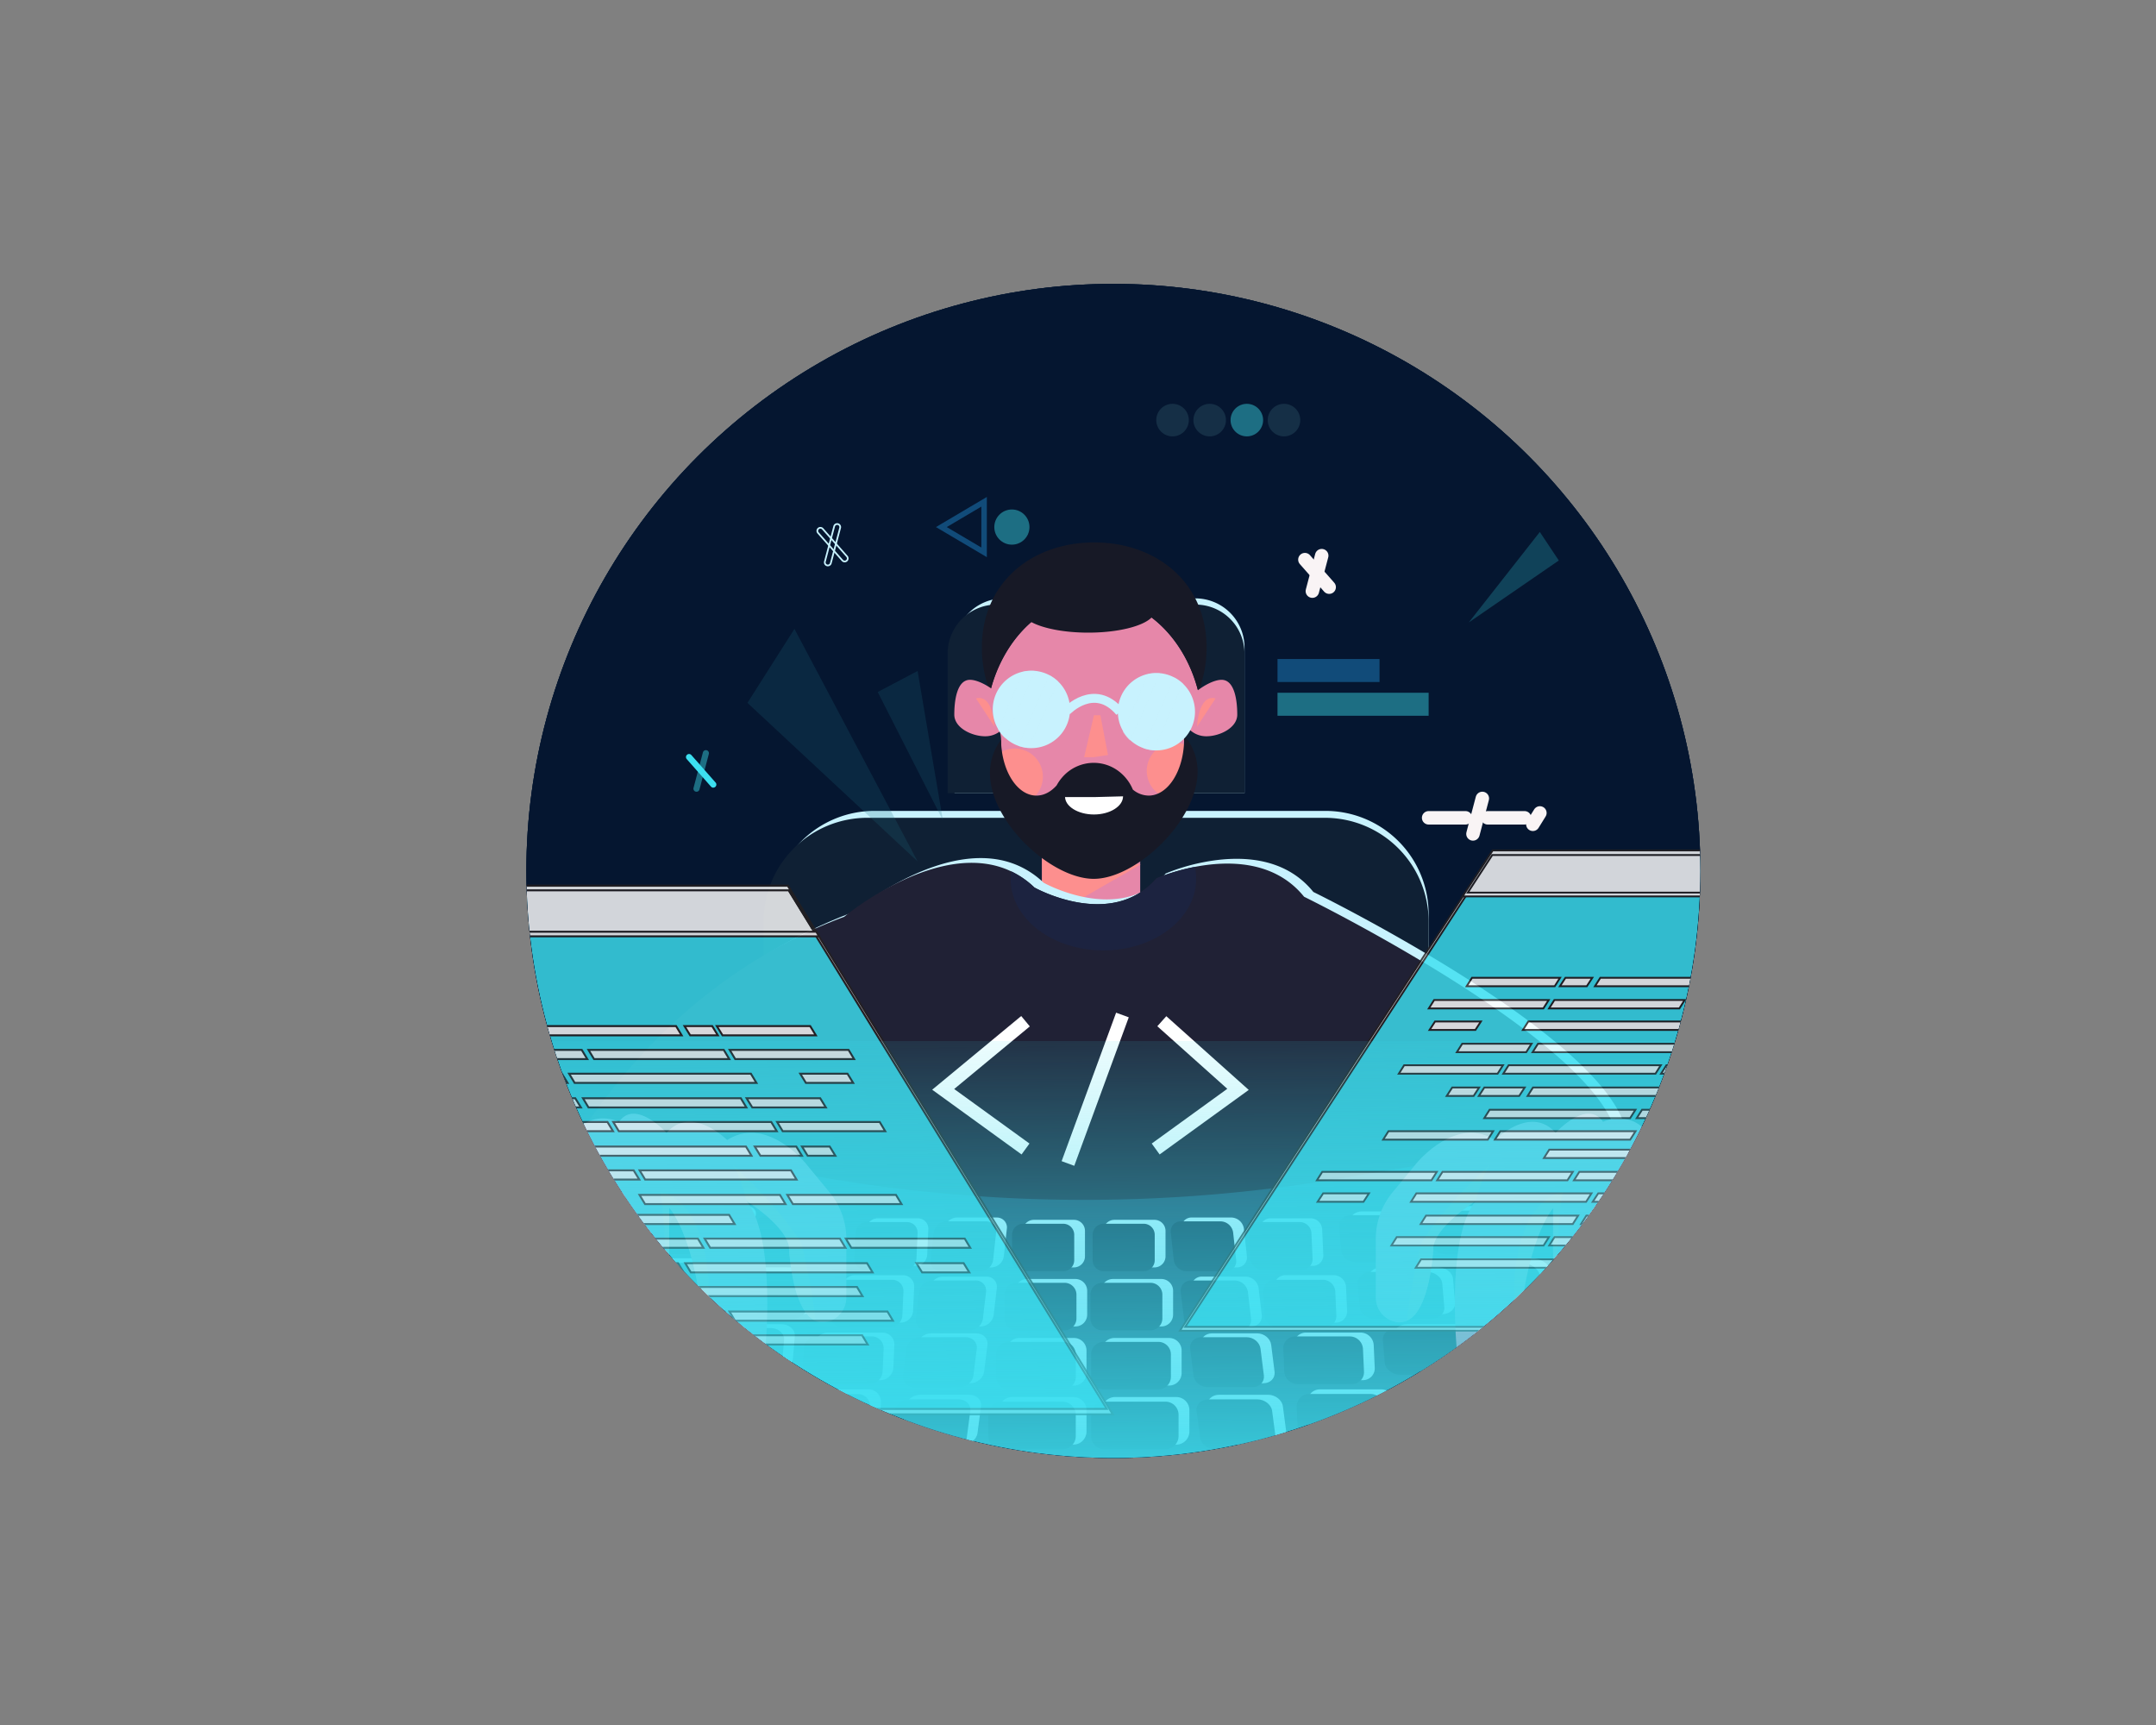 <svg id="Layer_1" data-name="Layer 1" xmlns="http://www.w3.org/2000/svg" xmlns:xlink="http://www.w3.org/1999/xlink" viewBox="0 0 1280 1024"><rect x="0" y="0" width="1280" height="1024" fill="#808080" stroke="none"/><defs><style>.cls-1,.cls-14,.cls-17,.cls-28,.cls-30,.cls-31{fill:none;}.cls-2{clip-path:url(#clip-path);}.cls-3{clip-path:url(#clip-path-2);}.cls-4{fill:#152f46;}.cls-5{fill:#19354d;opacity:0.3;}.cls-18,.cls-26,.cls-27,.cls-5{isolation:isolate;}.cls-6{fill:#051630;}.cls-18,.cls-7{fill:#c8f2fe;}.cls-8{fill:#0f2034;}.cls-9{fill:#e687a9;}.cls-10{fill:#fd8f8e;}.cls-11{fill:#202135;}.cls-12{fill:#274964;}.cls-13{fill:#1a364e;}.cls-14{stroke:#fff;}.cls-14,.cls-17,.cls-22,.cls-23,.cls-28,.cls-30,.cls-31{stroke-miterlimit:10;}.cls-14,.cls-30{stroke-width:8px;}.cls-15{fill:#171926;}.cls-16,.cls-22,.cls-23{fill:#fff;}.cls-17,.cls-31{stroke:#c8f2fe;}.cls-17{stroke-width:5.3px;}.cls-18,.cls-27{opacity:0.5;}.cls-19{fill:#1c2340;}.cls-20{opacity:0.82;}.cls-21{fill:#3cdff0;}.cls-22,.cls-23{stroke:#231f20;}.cls-22{stroke-width:1.09px;}.cls-23{stroke-width:1.16px;}.cls-24{fill:#114b79;}.cls-25,.cls-26,.cls-27{fill:#1d6e83;}.cls-26{opacity:0.21;}.cls-28{stroke:#114b79;stroke-width:3.26px;}.cls-29{fill:url(#linear-gradient);}.cls-30{stroke:#f9f4f5;stroke-linecap:round;}</style><clipPath id="clip-path"><circle class="cls-1" cx="661" cy="517" r="348.5"/></clipPath><clipPath id="clip-path-2"><rect class="cls-1" x="109" y="153" width="1068" height="715.04"/></clipPath><linearGradient id="linear-gradient" x1="400.57" y1="1668.33" x2="403.78" y2="1340.97" gradientTransform="matrix(1, 0, 0, -1, 244, 2254)" gradientUnits="userSpaceOnUse"><stop offset="0" stop-color="#3cdff0" stop-opacity="0"/><stop offset="1" stop-color="#3cdff0"/></linearGradient></defs><title>coder illustration</title><g class="cls-2"><g class="cls-3"><rect class="cls-4" x="101.71" y="157.55" width="1072.1" height="710.48"/><polygon class="cls-5" points="26.7 373.33 391.04 28.51 594.53 116.35 1199.61 962.66 -1.37 348.55 26.7 373.33"/><polyline class="cls-5" points="1028.55 79.8 1379.39 117.52 634.03 1059.1"/><circle class="cls-6" cx="649.39" cy="541.81" r="377.27"/><circle class="cls-6" cx="668.2" cy="542.78" r="377.27"/><path class="cls-7" d="M848.17,706.36H457.86V542.65a61.29,61.29,0,0,1,61.28-61.28H786.9a61.28,61.28,0,0,1,61.27,61.28Z"/><path class="cls-8" d="M848.17,710.46H453.31V547.09a61.62,61.62,0,0,1,61.63-61.62H786.55a61.62,61.62,0,0,1,61.62,61.62V710.46Z"/><path class="cls-7" d="M738.87,470.9H566.71V384.39a29.19,29.19,0,0,1,29.2-29.18H709.67a29.19,29.19,0,0,1,29.2,29.18Z"/><path class="cls-8" d="M738.87,470.9H562.62v-83a29,29,0,0,1,29-29H709.84a29,29,0,0,1,29,29Z"/><rect class="cls-9" x="618.63" y="486.84" width="58.3" height="52.83"/><polygon class="cls-10" points="677.13 513.21 631.16 539.67 618.63 539.67 618.63 500.91 677.13 513.21"/><path class="cls-7" d="M969.34,717.72l-504,9.13-141.58-8.22s48.88-127,182.88-177.23c0,0,56.42-47.17,99.05-27A52.26,52.26,0,0,1,619.59,524s45.52,25.58,72.48-5.48a118,118,0,0,1,22.74-6.75c19.56-3.78,47.32-4.08,64.91,17.71,0,0,184.56,90.44,186.25,147.09Z"/><path class="cls-11" d="M963.92,720.53l-504,9.13-141.58-8.22s48.88-127,182.88-177.23c0,0,56.42-47.17,99-27a52.26,52.26,0,0,1,13.87,9.63s45.52,25.58,72.48-5.48a118,118,0,0,1,22.74-6.75c19.56-3.78,47.32-4.08,64.91,17.71,0,0,184.56,90.44,186.25,147.09Z"/><path class="cls-12" d="M1187.94,868H101.71V633.75l390.12,65.8a913,913,0,0,0,302.89.14l393.21-65.94V868Z"/><path class="cls-7" d="M685.4,752.36H661.63a6.56,6.56,0,0,1-6.56-6.56V730.68a6.56,6.56,0,0,1,6.56-6.56H685.4a6.56,6.56,0,0,1,6.56,6.56V745.8A6.56,6.56,0,0,1,685.4,752.36Z"/><path class="cls-7" d="M734.42,752.36H710.55a7.7,7.7,0,0,1-7.33-6.86l-1.73-15.9a5.91,5.91,0,0,1,5.83-6.85h23.87a7.68,7.68,0,0,1,7.32,6.85l1.74,15.9A5.92,5.92,0,0,1,734.42,752.36Z"/><path class="cls-7" d="M742.82,787.42H717.17a8,8,0,0,1-7.88-6.85l-1.86-15.9a6.06,6.06,0,0,1,6.27-6.85h25.65a8.05,8.05,0,0,1,7.88,6.85l1.86,15.9A6.06,6.06,0,0,1,742.82,787.42Z"/><path class="cls-7" d="M750.12,821.13H723.21c-4.1,0-7.8-3.07-8.27-6.86l-2-15.89c-.47-3.79,2.47-6.86,6.57-6.86h26.92c4.1,0,7.8,3.07,8.27,6.86l2,15.89C757.17,818.06,754.22,821.13,750.12,821.13Z"/><path class="cls-7" d="M756.67,857.56h-28.9c-4.4,0-8.38-3.07-8.88-6.85l-2.1-15.9c-.5-3.78,2.66-6.85,7.06-6.85h28.9c4.4,0,8.37,3.07,8.88,6.85l2.1,15.9C764.23,854.49,761.07,857.56,756.67,857.56Z"/><path class="cls-7" d="M689.46,787.42H660.75a7,7,0,0,1-7-7V766.24a7,7,0,0,1,7-7h28.71a7,7,0,0,1,7,7v14.13A7,7,0,0,1,689.46,787.42Z"/><path class="cls-7" d="M694.1,822.49H661.59a7.42,7.42,0,0,1-7.43-7.43V801.68a7.42,7.42,0,0,1,7.43-7.42H694.1a7.42,7.42,0,0,1,7.42,7.42v13.38A7.42,7.42,0,0,1,694.1,822.49Z"/><path class="cls-7" d="M698.29,857.56H662a7.79,7.79,0,0,1-7.79-7.79V837.11a7.79,7.79,0,0,1,7.79-7.79h36.34a7.79,7.79,0,0,1,7.79,7.79v12.66A7.79,7.79,0,0,1,698.29,857.56Z"/><path class="cls-7" d="M779.38,751.44H755.62a6.91,6.91,0,0,1-6.85-6.53l-.68-15.17a6.2,6.2,0,0,1,6.26-6.53h23.76a6.91,6.91,0,0,1,6.85,6.53l.68,15.17A6.2,6.2,0,0,1,779.38,751.44Z"/><path class="cls-7" d="M793,785.15H764.49a7.43,7.43,0,0,1-7.36-7l-.64-14.18a6.67,6.67,0,0,1,6.73-7h28.55a7.43,7.43,0,0,1,7.36,7l.64,14.18A6.67,6.67,0,0,1,793,785.15Z"/><path class="cls-7" d="M809.08,819.3H776.61a7.82,7.82,0,0,1-7.75-7.4l-.61-13.43a7,7,0,0,1,7.09-7.4h32.47a7.82,7.82,0,0,1,7.75,7.4l.61,13.43A7,7,0,0,1,809.08,819.3Z"/><path class="cls-7" d="M821.37,853H784.94a8.23,8.23,0,0,1-8.14-7.77l-.57-12.71a7.37,7.37,0,0,1,7.43-7.76H820.1a8.22,8.22,0,0,1,8.13,7.76l.57,12.71A7.36,7.36,0,0,1,821.37,853Z"/><path class="cls-7" d="M839,746.89H811c-4.26,0-8-2.88-8.26-6.43l-1.28-14.92c-.3-3.55,2.91-6.43,7.17-6.43h28c4.26,0,8,2.88,8.26,6.43l1.28,14.92C846.47,744,843.26,746.89,839,746.89Z"/><path class="cls-7" d="M856.14,780.14H822.52c-4.58,0-8.56-3.1-8.88-6.92l-1.19-14c-.33-3.82,3.12-6.91,7.71-6.91h33.61c4.59,0,8.56,3.09,8.89,6.91l1.19,14C864.17,777,860.72,780.14,856.14,780.14Z"/><path class="cls-7" d="M876.09,813.84H837.85c-4.82,0-9-3.26-9.36-7.29l-1.13-13.21c-.34-4,3.3-7.28,8.12-7.28h38.24c4.83,0,9,3.26,9.36,7.28l1.13,13.21C884.55,810.57,880.92,813.84,876.09,813.84Z"/><path class="cls-7" d="M891.63,847.09H848.72c-5.07,0-9.46-3.42-9.82-7.64l-1.07-12.51c-.36-4.21,3.46-7.64,8.52-7.64h42.91c5.06,0,9.46,3.43,9.81,7.64l1.07,12.51C900.5,843.67,896.69,847.09,891.63,847.09Z"/><path class="cls-7" d="M893.63,741.88H865.42c-4.3,0-8.71-2.69-9.87-6l-4.84-13.94c-1.15-3.32,1.39-6,5.69-6h28.21c4.3,0,8.72,2.69,9.87,6l4.85,13.94C900.48,739.19,897.93,741.88,893.63,741.88Z"/><path class="cls-7" d="M918.71,772.85H884.82c-4.63,0-9.38-2.89-10.62-6.46l-4.52-13c-1.24-3.57,1.5-6.46,6.12-6.46h33.89c4.63,0,9.38,2.89,10.62,6.46l4.52,13C926.07,770,923.33,772.85,918.71,772.85Z"/><path class="cls-7" d="M946.59,803.82H908c-4.87,0-9.87-3.05-11.18-6.81l-4.29-12.34c-1.31-3.76,1.58-6.81,6.45-6.81h38.55c4.87,0,9.87,3,11.18,6.81L953,797C954.35,800.77,951.46,803.82,946.59,803.82Z"/><path class="cls-7" d="M970.06,834.79H926.8c-5.1,0-10.35-3.2-11.72-7.14L911,816c-1.38-3.94,1.65-7.13,6.76-7.13H961c5.11,0,10.35,3.2,11.72,7.13l4.06,11.69C978.19,831.6,975.16,834.79,970.06,834.79Z"/><path class="cls-7" d="M948.94,733.8l-28,1.1c-4.27.17-9.18-2.42-11-5.77L902.47,715c-1.79-3.36.21-6.21,4.47-6.38l28-1.1c4.27-.17,9.18,2.42,11,5.77l7.52,14.09C955.21,730.78,953.2,733.63,948.94,733.8Z"/><path class="cls-7" d="M980,764.77l-33.63,1.32c-4.59.17-9.86-2.61-11.79-6.21l-7-13.17c-1.93-3.61.23-6.68,4.82-6.86l33.63-1.32c4.59-.18,9.86,2.6,11.79,6.21l7,13.17C986.79,761.52,984.63,764.59,980,764.77Z"/><path class="cls-7" d="M1014,795.62l-38.26,1.5c-4.83.19-10.39-2.73-12.42-6.54l-6.66-12.47c-2-3.8.24-7,5.08-7.22l38.26-1.5c4.83-.19,10.38,2.73,12.42,6.54L1019,788.4C1021.07,792.2,1018.79,795.44,1014,795.62Z"/><path class="cls-7" d="M1043.46,826.66l-42.93,1.68c-5.06.2-10.89-2.87-13-6.86l-6.3-11.81c-2.13-4,.25-7.37,5.31-7.57l42.93-1.68c5.07-.2,10.9,2.87,13,6.85l6.3,11.81C1050.91,823.07,1048.52,826.46,1043.46,826.66Z"/><path class="cls-7" d="M1014.3,724.18l-27.89,2.54c-4.25.39-9.27-1.79-11.22-4.87L967,708.92c-1.95-3.08-.08-5.89,4.17-6.28l27.9-2.54c4.24-.39,9.26,1.8,11.21,4.87l8.16,12.93C1020.42,721,1018.55,723.79,1014.3,724.18Z"/><path class="cls-7" d="M1046.82,751.82l-33.52,3c-4.57.42-10-1.93-12.06-5.24l-7.64-12.09c-2.09-3.31-.08-6.33,4.48-6.75l33.52-3c4.57-.42,10,1.93,12.06,5.24l7.64,12.09C1053.39,748.39,1051.38,751.41,1046.82,751.82Z"/><path class="cls-7" d="M1082.13,779.21,1044,782.68c-4.82.44-10.51-2-12.71-5.52l-7.23-11.45c-2.21-3.49-.09-6.68,4.73-7.11l38.12-3.47c4.82-.44,10.51,2,12.71,5.52l7.23,11.45C1089.06,775.59,1086.94,778.77,1082.13,779.21Z"/><path class="cls-7" d="M1113,807l-42.78,3.89c-5,.46-11-2.13-13.32-5.79l-6.85-10.84c-2.31-3.65-.09-7,5-7.45l42.78-3.89c5-.46,11,2.13,13.32,5.79l6.85,10.84C1120.3,803.2,1118.08,806.54,1113,807Z"/><path class="cls-7" d="M613.81,752.36h23.77a6.56,6.56,0,0,0,6.56-6.56V730.68a6.56,6.56,0,0,0-6.56-6.56H613.81a6.55,6.55,0,0,0-6.56,6.56V745.8A6.56,6.56,0,0,0,613.81,752.36Z"/><path class="cls-7" d="M564.81,752.36h23.87A7.68,7.68,0,0,0,596,745.5l1.74-15.9a5.91,5.91,0,0,0-5.83-6.85H568a7.69,7.69,0,0,0-7.33,6.85L559,745.5A5.91,5.91,0,0,0,564.81,752.36Z"/><path class="cls-7" d="M556.41,787.42h25.65a8,8,0,0,0,7.88-6.85l1.86-15.9a6.06,6.06,0,0,0-6.27-6.85H559.88a8,8,0,0,0-7.88,6.85l-1.86,15.9A6.06,6.06,0,0,0,556.41,787.42Z"/><path class="cls-7" d="M549.1,821.13H576c4.1,0,7.8-3.07,8.26-6.86l2-15.89c.47-3.79-2.48-6.86-6.58-6.86H552.75c-4.1,0-7.8,3.07-8.27,6.86l-2,15.89C542.06,818.06,545,821.13,549.1,821.13Z"/><path class="cls-7" d="M542.56,857.56h28.9c4.4,0,8.37-3.07,8.88-6.85l2.1-15.9c.5-3.78-2.66-6.85-7.06-6.85h-28.9c-4.4,0-8.38,3.07-8.88,6.85l-2.1,15.9C535,854.49,538.16,857.56,542.56,857.56Z"/><path class="cls-7" d="M609.74,787.42h28.71a7,7,0,0,0,7-7V766.24a7,7,0,0,0-7-7H609.74a7,7,0,0,0-7,7v14.13A7,7,0,0,0,609.74,787.42Z"/><path class="cls-7" d="M605.11,822.49h32.51a7.43,7.43,0,0,0,7.43-7.43V801.68a7.43,7.43,0,0,0-7.43-7.42H605.11a7.43,7.43,0,0,0-7.43,7.42v13.41A7.42,7.42,0,0,0,605.11,822.49Z"/><path class="cls-7" d="M600.92,857.56h36.34a7.79,7.79,0,0,0,7.79-7.79V837.11a7.79,7.79,0,0,0-7.79-7.79H600.92a7.79,7.79,0,0,0-7.79,7.79v12.66A7.79,7.79,0,0,0,600.92,857.56Z"/><path class="cls-7" d="M519.85,751.44h23.76a6.91,6.91,0,0,0,6.85-6.53l.68-15.17a6.2,6.2,0,0,0-6.26-6.53H521.12a6.91,6.91,0,0,0-6.85,6.53l-.68,15.17A6.2,6.2,0,0,0,519.85,751.44Z"/><path class="cls-7" d="M506.19,785.15h28.54a7.44,7.44,0,0,0,7.37-7l.63-14.18a6.66,6.66,0,0,0-6.73-7H507.46a7.45,7.45,0,0,0-7.37,7l-.63,14.18A6.67,6.67,0,0,0,506.19,785.15Z"/><path class="cls-7" d="M490.15,819.3h32.47a7.82,7.82,0,0,0,7.75-7.4l.6-13.43a7,7,0,0,0-7.08-7.4H491.42a7.83,7.83,0,0,0-7.76,7.4l-.6,13.43A7,7,0,0,0,490.15,819.3Z"/><path class="cls-7" d="M477.85,853h36.44a8.21,8.21,0,0,0,8.13-7.77l.58-12.71a7.37,7.37,0,0,0-7.43-7.76H479.13a8.21,8.21,0,0,0-8.13,7.76l-.58,12.71A7.37,7.37,0,0,0,477.85,853Z"/><path class="cls-7" d="M460.23,746.89h28c4.26,0,8-2.88,8.26-6.43l1.27-14.92c.31-3.55-2.9-6.43-7.16-6.43h-28c-4.26,0-8,2.88-8.27,6.43l-1.27,14.92C452.76,744,456,746.89,460.23,746.89Z"/><path class="cls-7" d="M443.09,780.14H476.7c4.59,0,8.56-3.1,8.89-6.92l1.19-14c.32-3.82-3.13-6.91-7.71-6.91H445.45c-4.58,0-8.56,3.09-8.88,6.91l-1.19,14C435.06,777,438.5,780.14,443.09,780.14Z"/><path class="cls-7" d="M423.14,813.84h38.24c4.82,0,9-3.26,9.36-7.29l1.13-13.21c.34-4-3.3-7.28-8.12-7.28H425.51c-4.83,0-9,3.26-9.36,7.28L415,806.55C414.68,810.57,418.31,813.84,423.14,813.84Z"/><path class="cls-7" d="M407.6,847.09h42.91c5.07,0,9.46-3.42,9.82-7.64l1.06-12.51c.36-4.21-3.45-7.64-8.51-7.64H410c-5.06,0-9.46,3.43-9.82,7.64l-1.06,12.51C398.73,843.67,402.54,847.09,407.6,847.09Z"/><path class="cls-7" d="M405.59,741.88h28.22c4.29,0,8.71-2.69,9.87-6l4.84-13.94c1.15-3.32-1.39-6-5.69-6H414.62c-4.3,0-8.72,2.69-9.87,6l-4.85,13.94C398.75,739.19,401.3,741.88,405.59,741.88Z"/><path class="cls-7" d="M380.52,772.85h33.89c4.62,0,9.38-2.89,10.61-6.46l4.53-13c1.24-3.57-1.5-6.46-6.12-6.46h-33.9c-4.62,0-9.37,2.89-10.61,6.46l-4.53,13C373.15,770,375.9,772.85,380.52,772.85Z"/><path class="cls-7" d="M352.64,803.82h38.55c4.86,0,9.87-3.05,11.18-6.81l4.29-12.34c1.3-3.76-1.59-6.81-6.45-6.81H361.66c-4.87,0-9.88,3-11.18,6.81L346.19,797C344.88,800.77,347.77,803.82,352.64,803.82Z"/><path class="cls-7" d="M329.17,834.79h43.26c5.1,0,10.35-3.2,11.71-7.14L388.2,816c1.37-3.94-1.65-7.13-6.76-7.13H338.18c-5.1,0-10.35,3.2-11.71,7.13l-4.06,11.69C321,831.6,324.07,834.79,329.17,834.79Z"/><path class="cls-7" d="M350.29,733.8l28,1.1c4.26.17,9.17-2.42,11-5.77L396.76,715c1.79-3.36-.21-6.21-4.48-6.38l-28-1.1c-4.26-.17-9.17,2.42-11,5.77l-7.52,14.09C344,730.78,346,733.63,350.29,733.8Z"/><path class="cls-7" d="M319.18,764.77l33.64,1.32c4.58.17,9.86-2.61,11.78-6.21l7-13.17c1.93-3.61-.23-6.68-4.82-6.86l-33.63-1.32c-4.59-.18-9.87,2.6-11.79,6.21l-7,13.17C312.44,761.52,314.6,764.59,319.18,764.77Z"/><path class="cls-7" d="M285.27,795.62l38.26,1.5c4.83.19,10.39-2.73,12.42-6.54l6.66-12.47c2-3.8-.25-7-5.08-7.22l-38.26-1.5c-4.83-.19-10.39,2.73-12.42,6.54l-6.66,12.47C278.17,792.2,280.43,795.44,285.27,795.62Z"/><path class="cls-7" d="M255.77,826.66l42.93,1.68c5.06.2,10.89-2.87,13-6.86L318,809.67c2.12-4-.26-7.37-5.32-7.57l-42.93-1.68c-5.07-.2-10.9,2.87-13,6.85l-6.3,11.81C248.32,823.07,250.7,826.46,255.77,826.66Z"/><path class="cls-7" d="M284.92,724.18l27.9,2.54c4.25.39,9.27-1.79,11.21-4.87l8.17-12.93c1.94-3.08.08-5.89-4.17-6.28l-27.9-2.54c-4.25-.39-9.27,1.8-11.21,4.87l-8.17,12.93C278.81,721,280.68,723.79,284.92,724.18Z"/><path class="cls-7" d="M252.42,751.82l33.52,3c4.56.42,10-1.93,12.06-5.24l7.63-12.09c2.09-3.31.09-6.33-4.48-6.75l-33.52-3c-4.57-.42-10,1.93-12.06,5.24l-7.64,12.09C245.83,748.39,247.84,751.41,252.42,751.82Z"/><path class="cls-7" d="M217.11,779.21l38.12,3.47c4.82.44,10.51-2,12.71-5.52l7.23-11.45c2.21-3.49.09-6.68-4.72-7.11l-38.13-3.47c-4.82-.44-10.51,2-12.71,5.52l-7.23,11.45C210.17,775.59,212.29,778.77,217.11,779.21Z"/><path class="cls-7" d="M186.2,807,229,810.89c5.05.46,11-2.13,13.32-5.79l6.85-10.84c2.3-3.65.09-7-5-7.45l-42.78-3.89c-5-.46-11,2.13-13.32,5.79l-6.85,10.84C178.93,803.2,181.15,806.54,186.2,807Z"/><path class="cls-13" d="M679,754.63H655.25a6.56,6.56,0,0,1-6.56-6.56V733a6.56,6.56,0,0,1,6.56-6.55H679a6.55,6.55,0,0,1,6.55,6.55v15.12A6.55,6.55,0,0,1,679,754.63Z"/><path class="cls-13" d="M728,754.63H704.17a7.68,7.68,0,0,1-7.33-6.85l-1.73-15.9a5.91,5.91,0,0,1,5.83-6.85h23.87a7.68,7.68,0,0,1,7.32,6.85l1.74,15.9A5.91,5.91,0,0,1,728,754.63Z"/><path class="cls-13" d="M736.44,789.7H710.79a8,8,0,0,1-7.88-6.85L701,767a6.07,6.07,0,0,1,6.28-6.85H733a8,8,0,0,1,7.88,6.85l1.86,15.9A6.07,6.07,0,0,1,736.44,789.7Z"/><path class="cls-13" d="M743.74,823.4H716.83c-4.1,0-7.8-3.06-8.27-6.85l-1.95-15.9c-.47-3.78,2.47-6.85,6.57-6.85H740.1c4.1,0,7.8,3.07,8.26,6.85l2,15.9C750.79,820.34,747.84,823.4,743.74,823.4Z"/><path class="cls-13" d="M750.29,860.29h-28.9c-4.4,0-8.38-3.06-8.88-6.85l-2.1-15.9c-.5-3.78,2.66-6.85,7.06-6.85h28.9c4.4,0,8.37,3.07,8.88,6.85l2.1,15.9C757.85,857.23,754.69,860.29,750.29,860.29Z"/><path class="cls-13" d="M683.06,789.7H654.38a7,7,0,0,1-7-7.05V768.51a7,7,0,0,1,7-7h28.71a7.05,7.05,0,0,1,7,7v14.16A7.06,7.06,0,0,1,683.06,789.7Z"/><path class="cls-13" d="M687.72,824.77H655.21a7.43,7.43,0,0,1-7.43-7.43V804a7.43,7.43,0,0,1,7.43-7.43h32.51a7.43,7.43,0,0,1,7.43,7.43v13.38A7.43,7.43,0,0,1,687.72,824.77Z"/><path class="cls-13" d="M691.91,860.29H655.57a7.78,7.78,0,0,1-7.79-7.78V839.84a7.78,7.78,0,0,1,7.79-7.78h36.34a7.78,7.78,0,0,1,7.79,7.78v12.67A7.78,7.78,0,0,1,691.91,860.29Z"/><path class="cls-13" d="M773,753.72H749.24a6.9,6.9,0,0,1-6.84-6.53L741.71,732a6.21,6.21,0,0,1,6.26-6.54h23.76a6.92,6.92,0,0,1,6.85,6.54l.68,15.17A6.2,6.2,0,0,1,773,753.72Z"/><path class="cls-13" d="M786.66,787.88H758.11a7.43,7.43,0,0,1-7.36-7l-.64-14.18a6.67,6.67,0,0,1,6.73-7h28.55a7.43,7.43,0,0,1,7.36,7l.64,14.18A6.67,6.67,0,0,1,786.66,787.88Z"/><path class="cls-13" d="M802.7,821.58H770.23a7.83,7.83,0,0,1-7.75-7.41l-.61-13.42a7,7,0,0,1,7.09-7.41h32.47a7.83,7.83,0,0,1,7.75,7.41l.61,13.42A7,7,0,0,1,802.7,821.58Z"/><path class="cls-13" d="M815,855.74H778.56a8.21,8.21,0,0,1-8.13-7.76l-.58-12.71a7.38,7.38,0,0,1,7.44-7.77h36.43a8.23,8.23,0,0,1,8.14,7.77l.57,12.71A7.37,7.37,0,0,1,815,855.74Z"/><path class="cls-13" d="M832.62,749.17h-28c-4.26,0-8-2.88-8.26-6.43l-1.28-14.92c-.3-3.56,2.91-6.43,7.17-6.43h28c4.26,0,8,2.87,8.26,6.43l1.28,14.92C840.09,746.29,836.88,749.17,832.62,749.17Z"/><path class="cls-13" d="M849.76,782.87H816.14c-4.58,0-8.56-3.1-8.88-6.92L806.06,762c-.32-3.82,3.13-6.92,7.71-6.92h33.62c4.58,0,8.56,3.1,8.88,6.92l1.2,13.94C857.79,779.78,854.34,782.87,849.76,782.87Z"/><path class="cls-13" d="M869.71,816.12H831.47c-4.82,0-9-3.26-9.36-7.29L821,795.62c-.34-4,3.3-7.29,8.12-7.29h38.24c4.83,0,9,3.27,9.36,7.29l1.13,13.21C878.18,812.86,874.54,816.12,869.71,816.12Z"/><path class="cls-13" d="M885.25,849.82H842.33c-5.06,0-9.45-3.42-9.81-7.64l-1.07-12.5c-.36-4.22,3.46-7.64,8.51-7.64h42.92c5.06,0,9.45,3.42,9.81,7.64l1.07,12.5C894.12,846.4,890.31,849.82,885.25,849.82Z"/><path class="cls-13" d="M887.25,744.61H859c-4.3,0-8.71-2.69-9.87-6l-4.84-13.94c-1.15-3.32,1.39-6,5.69-6h28.21c4.3,0,8.72,2.7,9.87,6l4.84,13.94C894.1,741.93,891.55,744.61,887.25,744.61Z"/><path class="cls-13" d="M912.33,775.58H878.44c-4.63,0-9.38-2.89-10.62-6.46l-4.52-13c-1.24-3.57,1.5-6.47,6.12-6.47h33.89c4.63,0,9.38,2.9,10.62,6.47l4.52,13C919.69,772.69,917,775.58,912.33,775.58Z"/><path class="cls-13" d="M940.21,806.55H901.66c-4.87,0-9.87-3-11.18-6.81l-4.29-12.34c-1.31-3.76,1.58-6.81,6.45-6.81h38.55c4.87,0,9.87,3,11.18,6.81l4.29,12.34C948,803.5,945.08,806.55,940.21,806.55Z"/><path class="cls-13" d="M963.67,837.52H920.42c-5.1,0-10.35-3.19-11.71-7.14l-4.06-11.68c-1.37-3.94,1.66-7.14,6.76-7.14h43.25c5.1,0,10.35,3.2,11.71,7.14l4.06,11.68C971.8,834.33,968.78,837.52,963.67,837.52Z"/><path class="cls-13" d="M942.56,736.27l-28,1.1c-4.27.17-9.18-2.42-11-5.77l-7.52-14.09c-1.78-3.36.22-6.21,4.48-6.38l28-1.1c4.27-.16,9.18,2.42,11,5.77L947,729.9C948.83,733.25,946.82,736.11,942.56,736.27Z"/><path class="cls-13" d="M973.66,767.24,940,768.56c-4.59.18-9.86-2.6-11.79-6.21l-7-13.17c-1.93-3.61.23-6.68,4.81-6.86L959.67,741c4.58-.17,9.86,2.6,11.79,6.21l7,13.17C980.41,764,978.25,767.06,973.66,767.24Z"/><path class="cls-13" d="M1007.58,798.1l-38.26,1.5c-4.83.19-10.39-2.74-12.42-6.54l-6.66-12.47c-2-3.8.24-7,5.07-7.23l38.27-1.5c4.83-.19,10.38,2.74,12.42,6.54l6.65,12.48C1014.69,794.68,1012.41,797.91,1007.58,798.1Z"/><path class="cls-13" d="M1037.08,829.14l-42.93,1.68c-5.06.2-10.89-2.87-13-6.86l-6.31-11.81c-2.12-4,.26-7.37,5.32-7.57l42.93-1.68c5.07-.2,10.9,2.87,13,6.85l6.3,11.81C1044.53,825.55,1042.15,828.94,1037.08,829.14Z"/><path class="cls-13" d="M1007.92,726.65,980,729.19c-4.25.39-9.27-1.79-11.22-4.87l-8.16-12.93c-1.95-3.08-.08-5.89,4.17-6.27l27.89-2.55c4.25-.38,9.27,1.8,11.22,4.88l8.16,12.93C1014,723.46,1012.17,726.27,1007.92,726.65Z"/><path class="cls-13" d="M1040.44,754.3l-33.52,3.05c-4.57.41-10-1.93-12.06-5.24L987.22,740c-2.09-3.32-.08-6.33,4.48-6.75l33.52-3.06c4.57-.41,10,1.94,12.06,5.25l7.64,12.09C1047,750.86,1045,753.88,1040.44,754.3Z"/><path class="cls-13" d="M1075.75,781.68l-38.13,3.47c-4.82.44-10.51-2-12.71-5.52l-7.23-11.45c-2.21-3.49-.09-6.67,4.72-7.11l38.13-3.47c4.82-.44,10.51,2,12.71,5.52l7.23,11.45C1082.68,778.06,1080.56,781.25,1075.75,781.68Z"/><path class="cls-13" d="M1106.66,809.47l-42.79,3.89c-5,.46-11-2.13-13.32-5.78l-6.84-10.84c-2.31-3.66-.1-7,5-7.45l42.78-3.9c5-.46,11,2.13,13.33,5.79l6.84,10.84C1113.92,805.68,1111.7,809,1106.66,809.47Z"/><path class="cls-13" d="M607.43,754.63H631.2a6.55,6.55,0,0,0,6.56-6.56V733a6.55,6.55,0,0,0-6.56-6.55H607.43a6.56,6.56,0,0,0-6.56,6.55V748.1A6.56,6.56,0,0,0,607.43,754.63Z"/><path class="cls-13" d="M558.43,754.63h23.86a7.68,7.68,0,0,0,7.33-6.85l1.74-15.9a5.91,5.91,0,0,0-5.83-6.85H561.66a7.69,7.69,0,0,0-7.33,6.85l-1.73,15.9A5.9,5.9,0,0,0,558.43,754.63Z"/><path class="cls-13" d="M550,789.7h25.65a8,8,0,0,0,7.88-6.85l1.87-15.9a6.07,6.07,0,0,0-6.28-6.85H553.5a8,8,0,0,0-7.88,6.85l-1.86,15.9A6.07,6.07,0,0,0,550,789.7Z"/><path class="cls-13" d="M542.72,823.4h26.92c4.1,0,7.8-3.06,8.26-6.85l2-15.9c.47-3.78-2.48-6.85-6.58-6.85H546.37c-4.1,0-7.8,3.07-8.27,6.85l-2,15.9C535.68,820.34,538.62,823.4,542.72,823.4Z"/><path class="cls-13" d="M536.18,860.29h28.9c4.4,0,8.37-3.06,8.88-6.85l2.1-15.9c.5-3.78-2.66-6.85-7.06-6.85H540.1c-4.41,0-8.38,3.07-8.88,6.85l-2.1,15.9C528.61,857.23,531.78,860.29,536.18,860.29Z"/><path class="cls-13" d="M603.39,789.7h28.69a7.05,7.05,0,0,0,7-7.05V768.51a7.05,7.05,0,0,0-7-7H603.37a7,7,0,0,0-7,7v14.16A7,7,0,0,0,603.39,789.7Z"/><path class="cls-13" d="M598.74,824.77h32.51a7.43,7.43,0,0,0,7.42-7.43V804a7.43,7.43,0,0,0-7.42-7.43H598.74a7.43,7.43,0,0,0-7.43,7.43v13.4A7.4,7.4,0,0,0,598.74,824.77Z"/><path class="cls-13" d="M594.52,860.29h36.37a7.78,7.78,0,0,0,7.78-7.78V839.84a7.78,7.78,0,0,0-7.78-7.78H594.54a7.78,7.78,0,0,0-7.79,7.78v12.69A7.76,7.76,0,0,0,594.52,860.29Z"/><path class="cls-13" d="M513.47,753.72h23.76a6.92,6.92,0,0,0,6.85-6.53l.68-15.17a6.21,6.21,0,0,0-6.26-6.54H514.74a6.92,6.92,0,0,0-6.85,6.54l-.68,15.17A6.2,6.2,0,0,0,513.47,753.72Z"/><path class="cls-13" d="M499.81,787.88h28.55a7.43,7.43,0,0,0,7.36-7l.64-14.18a6.67,6.67,0,0,0-6.73-7H501.08a7.43,7.43,0,0,0-7.36,7l-.64,14.18A6.67,6.67,0,0,0,499.81,787.88Z"/><path class="cls-13" d="M483.77,821.58h32.47a7.83,7.83,0,0,0,7.75-7.41l.61-13.42a7,7,0,0,0-7.09-7.41H485a7.83,7.83,0,0,0-7.75,7.41l-.61,13.42A7,7,0,0,0,483.77,821.58Z"/><path class="cls-13" d="M471.47,855.74h36.44A8.21,8.21,0,0,0,516,848l.58-12.71a7.38,7.38,0,0,0-7.44-7.77H472.75a8.21,8.21,0,0,0-8.13,7.77L464,848A7.37,7.37,0,0,0,471.47,855.74Z"/><path class="cls-13" d="M453.85,749.17h28c4.26,0,7.95-2.88,8.26-6.43l1.27-14.92c.31-3.56-2.9-6.43-7.17-6.43h-28c-4.26,0-8,2.87-8.27,6.43l-1.27,14.92C446.38,746.29,449.59,749.17,453.85,749.17Z"/><path class="cls-13" d="M436.71,782.87h33.61c4.59,0,8.56-3.1,8.89-6.92L480.4,762c.33-3.82-3.12-6.92-7.71-6.92H439.08c-4.59,0-8.56,3.1-8.89,6.92L429,776C428.68,779.78,432.13,782.87,436.71,782.87Z"/><path class="cls-13" d="M416.76,816.12H455c4.82,0,9-3.26,9.36-7.29l1.13-13.21c.34-4-3.3-7.29-8.12-7.29H419.13c-4.83,0-9,3.27-9.36,7.29l-1.13,13.21C408.29,812.86,411.93,816.12,416.76,816.12Z"/><path class="cls-13" d="M401.22,849.82h42.91c5.06,0,9.46-3.42,9.82-7.64l1.06-12.5c.36-4.22-3.45-7.64-8.51-7.64H403.59c-5.06,0-9.46,3.42-9.82,7.64l-1.06,12.5C392.35,846.4,396.16,849.82,401.22,849.82Z"/><path class="cls-13" d="M399.21,744.61h28.22c4.29,0,8.71-2.69,9.87-6l4.84-13.94c1.15-3.32-1.4-6-5.69-6H408.24c-4.3,0-8.72,2.7-9.87,6l-4.85,13.94C392.37,741.93,394.92,744.61,399.21,744.61Z"/><path class="cls-13" d="M374.14,775.58H408c4.62,0,9.38-2.89,10.61-6.46l4.53-13c1.24-3.57-1.5-6.47-6.12-6.47h-33.9c-4.62,0-9.37,2.9-10.61,6.47l-4.53,13C366.77,772.69,369.52,775.58,374.14,775.58Z"/><path class="cls-13" d="M346.26,806.55h38.55c4.86,0,9.87-3,11.18-6.81l4.29-12.34c1.3-3.76-1.59-6.81-6.45-6.81H355.28c-4.87,0-9.88,3-11.18,6.81l-4.29,12.34C338.5,803.5,341.39,806.55,346.26,806.55Z"/><path class="cls-13" d="M322.79,837.52H366c5.11,0,10.35-3.19,11.72-7.14l4.06-11.68c1.37-3.94-1.66-7.14-6.76-7.14H331.81c-5.11,0-10.35,3.2-11.72,7.14L316,830.38C314.67,834.33,317.69,837.52,322.79,837.52Z"/><path class="cls-13" d="M343.91,736.27l28,1.1c4.26.17,9.17-2.42,11-5.77l7.52-14.09c1.79-3.36-.21-6.21-4.48-6.38l-28-1.1c-4.26-.16-9.17,2.42-11,5.77l-7.52,14.1C337.64,733.25,339.65,736.11,343.91,736.27Z"/><path class="cls-13" d="M312.8,767.24l33.64,1.32c4.58.18,9.86-2.6,11.78-6.21l7-13.17c1.93-3.61-.23-6.68-4.82-6.86L326.8,741c-4.59-.17-9.87,2.6-11.79,6.21l-7,13.17C306.06,764,308.22,767.06,312.8,767.24Z"/><path class="cls-13" d="M278.89,798.1l38.26,1.5c4.83.19,10.39-2.74,12.42-6.54l6.66-12.47c2-3.8-.25-7-5.08-7.23l-38.26-1.5c-4.83-.19-10.39,2.74-12.42,6.54l-6.66,12.48C271.79,794.68,274.06,797.91,278.89,798.1Z"/><path class="cls-13" d="M249.39,829.14l42.93,1.68c5.06.2,10.89-2.87,13-6.86l6.31-11.81c2.12-4-.26-7.37-5.32-7.57l-42.93-1.68c-5.07-.2-10.9,2.87-13,6.85l-6.3,11.81C241.94,825.55,244.32,828.94,249.39,829.14Z"/><path class="cls-13" d="M278.54,726.65l27.9,2.54c4.25.39,9.27-1.79,11.21-4.87l8.17-12.93c1.94-3.08.08-5.89-4.17-6.27l-27.9-2.55c-4.25-.38-9.27,1.8-11.21,4.88l-8.17,12.93C272.43,723.46,274.29,726.27,278.54,726.65Z"/><path class="cls-13" d="M246,754.3l33.53,3.05c4.56.41,10-1.93,12.06-5.24L299.25,740c2.09-3.32.08-6.33-4.48-6.75l-33.52-3.06c-4.57-.41-10,1.94-12.06,5.25l-7.64,12.09C239.45,750.86,241.46,753.88,246,754.3Z"/><path class="cls-13" d="M210.72,781.68l38.13,3.47c4.82.44,10.51-2,12.71-5.52l7.23-11.45c2.21-3.49.09-6.67-4.72-7.11l-38.13-3.47c-4.82-.44-10.51,2-12.71,5.52L206,774.57C203.79,778.06,205.91,781.25,210.72,781.68Z"/><path class="cls-13" d="M179.81,809.47l42.79,3.89c5,.46,11-2.13,13.32-5.78l6.84-10.84c2.31-3.66.1-7-4.95-7.45L195,785.39c-5.05-.46-11,2.13-13.33,5.79L174.86,802C172.55,805.68,174.77,809,179.81,809.47Z"/><polyline class="cls-14" points="608.84 606.22 559.96 646.67 608.84 682.07"/><polyline class="cls-14" points="689.76 606.22 735 646.67 686.12 682.07"/><line class="cls-14" x1="666.38" y1="602.53" x2="634.03" y2="690.67"/><path class="cls-9" d="M703,438.48c0,1.12,0,2.24,0,3.34a114.21,114.21,0,0,1-5,32.48c-7.55,23.41-23.65,37.95-48.37,37.95-23.56,0-40.13-12.94-48.65-34.27-3.67-9.15-5.84-19.85-6.45-31.73q-.19-3.48-.19-7.1c0-7.91-8.3-21.16-6.53-28.36,8-32.43,32.64-56.05,61.82-56.05s53.84,23.62,61.83,56.05C713.23,418,703,430.58,703,438.48Z"/><path class="cls-15" d="M649.63,322c-36.84,0-66.7,23.65-66.7,62.39a72.74,72.74,0,0,0,4.88,26.38c4.17-16.95,12.9-31.49,24.45-41.52,6.91,3.77,19.48,6.3,33.84,6.3,17.57,0,32.45-3.78,37.59-9,13.19,10,23.2,25.67,27.77,44.21a72.73,72.73,0,0,0,4.88-26.37C716.34,345.68,686.47,322,649.63,322Z"/><path class="cls-10" d="M703,441.82a114.09,114.09,0,0,1-5,32.47,16.7,16.7,0,1,1,5-32.47Z"/><path class="cls-10" d="M607.43,477a16.63,16.63,0,0,1-6.45,1c-3.67-9.14-5.84-19.84-6.45-31.72a14.75,14.75,0,0,1,1.63-.69A16.7,16.7,0,1,1,607.43,477Z"/><path class="cls-15" d="M711,458c0,29.23-36.49,63.7-61.64,63.7s-61.63-33.6-61.63-62.83a32.56,32.56,0,0,1,6.58-19.73c.21,18.37,9.55,33.14,21,33.14,4.47,0,8.61-2.23,12-6.05a26.6,26.6,0,0,1,3.57-5.07,24.76,24.76,0,0,1,18.41-8.32A24.51,24.51,0,0,1,665,458.49h0a26.35,26.35,0,0,1,7.57,10.23,14.83,14.83,0,0,0,9.38,3.56c11.63,0,21.06-15.13,21.06-33.81,0-.63,0-1.25,0-1.86A32.07,32.07,0,0,1,711,458Z"/><path class="cls-16" d="M649.46,473.17l17.28-.45c0,5.93-7.8,10.78-17.28,10.78s-17.29-4.85-17.16-10.74v.41Z"/><path class="cls-9" d="M566.56,424.22c0,7.87,10.43,12.85,18.37,12.85a14.31,14.31,0,0,0,14.37-14.24c0-7.87-15.47-19.28-23.41-19.28S566.56,416.35,566.56,424.22Z"/><path class="cls-10" d="M590.42,431.34s-.71-19.47-11-16.76"/><path class="cls-9" d="M734.55,424.22c0,7.87-10.42,12.85-18.36,12.85a14.31,14.31,0,0,1-14.38-14.24c0-7.87,15.47-19.28,23.41-19.28S734.55,416.35,734.55,424.22Z"/><path class="cls-10" d="M710.69,431.34s.71-19.47,11-16.76"/><polyline class="cls-10" points="653.3 424.6 657.81 448.18 649.46 449.49 643.64 449.49 649.46 424.6"/><path class="cls-7" d="M635.27,421.11a23,23,0,0,1-23,23c-.6,0-1.2,0-1.79-.07h0a23,23,0,0,1-2.86-45.42,22.32,22.32,0,0,1,4.66-.48c.77,0,1.53,0,2.29.11a22.86,22.86,0,0,1,8.41,2.53,23.24,23.24,0,0,1,5.17,3.71A23,23,0,0,1,635.27,421.11Z"/><path class="cls-17" d="M633.33,422.1s16.4-17.34,31.49.55"/><path class="cls-9" d="M993.89,751.44a7.85,7.85,0,0,1-13.82-3.52v0c-2.62-14.17-7.82-33.27-16.53-31,0,0,1.34,62.75-15.54,87-8,11.47-26,5.71-26-8.27V716.9s-18.28,19.19-21.28,86.33c0,0-16.19,30.58-35.37,3a331.68,331.68,0,0,1-1.51-40.74c.31-11.31,1.38-23.3,3.9-33.54,1.88-7.67,4.58-14.36,8.38-19.06h0l0,0h0c-.64.39-22.22,13.89-25.17,26.55,0,0-1.07,29.9-11.3,41.26,0,0,0,0,0,0a13.66,13.66,0,0,1-3.87,3.08l-.34.17a11,11,0,0,1-7.46.67,14.75,14.75,0,0,1-11.17-14.42v-34.8a43.27,43.27,0,0,1,9.86-27.49l14.12-17.14s23.38-29,46.76-14c0,0,21-21.18,36-4.29,0,0,18.49-20.36,28.18-6.54,0,0,24-11.95,34.17,22.23C985.81,688.13,1018.76,720.6,993.89,751.44Z"/><path class="cls-10" d="M980.49,747.89c-2.64-14.2-7.84-33.34-16.57-31l-1.46-18.16C976.88,697.54,980.38,746.39,980.49,747.89Z"/><path class="cls-10" d="M922.41,795.7V716.85s-18.31,19.22-21.31,86.5c-12.05-92.67,27-95.8,27-95.8C924.9,710.56,922.41,795.7,922.41,795.7Z"/><path class="cls-10" d="M884.27,691.94c-.63.39-5,8.18-8,20.87-.64.39-22.26,13.92-25.22,26.6,0,0-1.08,30-11.32,41.34l0,0a17.28,17.28,0,0,1-3.88,3.08l-.34.17c.7-14.72,8.09-45.52,8.09-45.52C856,717.21,883.66,692.06,884.27,691.94Z"/><path class="cls-9" d="M325.36,751.44a7.85,7.85,0,0,0,13.82-3.52v0c2.63-14.17,7.82-33.27,16.54-31,0,0-1.35,62.75,15.54,87,8,11.47,26,5.71,26-8.27V716.9s18.28,19.19,21.27,86.33c0,0,16.19,30.58,35.38,3a331.68,331.68,0,0,0,1.51-40.74c-.32-11.31-1.39-23.3-3.9-33.54-1.88-7.67-4.58-14.36-8.38-19.06h0l0,0h0c.63.39,22.21,13.89,25.17,26.55,0,0,1.07,29.9,11.29,41.26l0,0a13.7,13.7,0,0,0,3.88,3.08l.33.16a11,11,0,0,0,7.47.68,14.75,14.75,0,0,0,11.17-14.42v-34.8a43.22,43.22,0,0,0-9.87-27.49l-14.11-17.14s-23.38-29-46.77-14c0,0-21-21.18-36-4.29,0,0-18.49-20.36-28.17-6.54,0,0-24-11.95-34.18,22.23C333.43,688.13,300.49,720.6,325.36,751.44Z"/><path class="cls-10" d="M339,747.89c2.63-14.2,7.84-33.34,16.57-31L357,698.69C342.62,697.54,339.12,746.39,339,747.89Z"/><path class="cls-10" d="M397.29,795.7V716.85s18.31,19.22,21.32,86.5c12-92.67-27-95.8-27-95.8C394.8,710.56,397.29,795.7,397.29,795.7Z"/><path class="cls-10" d="M435.23,691.94c.64.39,5,8.18,8,20.87.63.39,22.25,13.92,25.21,26.6,0,0,1.08,30,11.32,41.34l0,0a17.28,17.28,0,0,0,3.88,3.08l.34.17c-.7-14.72-8.08-45.52-8.08-45.52C463.51,717.21,435.85,692.06,435.23,691.94Z"/><path class="cls-18" d="M614.48,398.34l-17.79,39.84a22.73,22.73,0,0,1-4.19-5.12l15-34.35a22.49,22.49,0,0,1,4.67-.48C613,398.23,613.73,398.27,614.48,398.34Z"/><path class="cls-18" d="M628.15,404.47,610.49,444h0a22.88,22.88,0,0,1-5.88-1.24l18.38-42A23.24,23.24,0,0,1,628.15,404.47Z"/><path class="cls-7" d="M709.46,422.47a23,23,0,0,1-23,23c-.6,0-1.2,0-1.79-.07h0A23,23,0,0,1,681.81,400a22.32,22.32,0,0,1,4.66-.48,21.81,21.81,0,0,1,2.29.11,23,23,0,0,1,20.7,22.87Z"/><path class="cls-18" d="M688.67,399.74l-17.79,39.84a22.79,22.79,0,0,1-4.19-5.13l15-34.35a23.19,23.19,0,0,1,4.67-.48A21.48,21.48,0,0,1,688.67,399.74Z"/><path class="cls-18" d="M702.34,405.84l-17.66,39.55h0a22.87,22.87,0,0,1-5.89-1.25l18.38-42A22.92,22.92,0,0,1,702.34,405.84Z"/><path class="cls-19" d="M710.15,521.71c0,23.45-24.65,42.47-55.07,42.47S600,545.16,600,521.71a33.31,33.31,0,0,1,.3-4.49,52.26,52.26,0,0,1,13.87,9.63s45.52,25.58,72.48-5.48a118,118,0,0,1,22.74-6.75A33.4,33.4,0,0,1,710.15,521.71Z"/><g class="cls-20"><polygon class="cls-21" points="886.13 505.96 701.9 788.79 976.8 788.79 1161.03 505.96 886.13 505.96"/><path class="cls-22" d="M886.23,504.83h276.18L976.69,789.93H700.51Zm273,2.73H886.1L703.64,787.65H976.83Z"/><polygon class="cls-22" points="886.15 506.19 869.93 531.24 1144.7 531.24 1160.92 506.19 886.15 506.19"/><path class="cls-22" d="M886.2,504.83h276.37l-17.92,27.32H868.28Zm273.25,2.73H885.94l-14.53,22.31h273.5Z"/><path class="cls-22" d="M1138.36,518.76c-2.26,3.46-2.36,6.26-.24,6.26s5.67-2.8,7.93-6.26,2.36-6.27.24-6.27S1140.62,515.29,1138.36,518.76Z"/><path class="cls-22" d="M1122.67,518.76c-2.26,3.46-2.36,6.26-.24,6.26s5.67-2.8,7.92-6.26,2.37-6.27.24-6.27S1124.92,515.29,1122.67,518.76Z"/><path class="cls-22" d="M1107,518.76c-2.26,3.46-2.37,6.26-.24,6.26s5.67-2.8,7.92-6.26,2.37-6.27.24-6.27S1109.23,515.29,1107,518.76Z"/><polygon class="cls-22" points="1084.56 585.44 1092.96 585.44 1096.23 580.43 1087.82 580.43 1084.56 585.44"/><polygon class="cls-22" points="946.92 585.44 1078.77 585.44 1081.94 580.43 950.09 580.43 946.92 585.44"/><polygon class="cls-22" points="926.12 585.44 942.09 585.44 945.35 580.43 929.38 580.43 926.12 585.44"/><polygon class="cls-22" points="858.91 650.57 874.89 650.57 878.16 645.55 862.17 645.55 858.91 650.57"/><polygon class="cls-22" points="870.75 585.44 923.03 585.44 926.2 580.43 873.92 580.43 870.75 585.44"/><polygon class="cls-22" points="1067.91 598.64 1076.32 598.64 1079.59 593.63 1071.17 593.63 1067.91 598.64"/><polygon class="cls-22" points="1000.89 598.64 1062.34 598.64 1065.51 593.63 1004.05 593.63 1000.89 598.64"/><polygon class="cls-22" points="877.98 650.57 901.94 650.57 905.21 645.55 881.24 645.55 877.98 650.57"/><polygon class="cls-22" points="986.17 637.36 1044.87 637.36 1048.03 632.35 989.34 632.35 986.17 637.36"/><polygon class="cls-22" points="1012.02 611.4 1054.43 611.4 1057.7 606.39 1015.28 606.39 1012.02 611.4"/><polygon class="cls-22" points="864.92 624.61 906.11 624.61 909.27 619.6 868.09 619.6 864.92 624.61"/><polygon class="cls-22" points="904.15 611.4 1008.11 611.4 1011.28 606.39 907.31 606.39 904.15 611.4"/><polygon class="cls-22" points="906.95 650.57 1036.39 650.57 1039.56 645.55 910.11 645.55 906.95 650.57"/><polygon class="cls-22" points="848.27 598.64 916.28 598.64 919.45 593.63 851.43 593.63 848.27 598.64"/><polygon class="cls-22" points="919.65 598.64 997.03 598.64 1000.19 593.63 922.82 593.63 919.65 598.64"/><polygon class="cls-22" points="848.71 611.4 875.93 611.4 879.19 606.39 851.97 606.39 848.71 611.4"/><polygon class="cls-22" points="1059.44 611.4 1067.85 611.4 1071.11 606.39 1062.7 606.39 1059.44 611.4"/><polygon class="cls-22" points="1059.12 624.61 1067.53 624.61 1070.8 619.6 1062.38 619.6 1059.12 624.61"/><polygon class="cls-22" points="1005.1 624.61 1053.34 624.61 1056.51 619.6 1008.26 619.6 1005.1 624.61"/><polygon class="cls-22" points="971.71 663.77 1019.96 663.77 1023.12 658.76 974.87 658.76 971.71 663.77"/><polygon class="cls-22" points="821.15 676.52 883.3 676.52 886.47 671.51 824.32 671.51 821.15 676.52"/><polygon class="cls-22" points="881.2 663.77 967.79 663.77 970.96 658.76 884.37 658.76 881.2 663.77"/><polygon class="cls-22" points="887.52 676.52 967.84 676.52 971.01 671.51 890.69 671.51 887.52 676.52"/><polygon class="cls-22" points="997.25 676.52 1011.64 676.52 1014.9 671.51 1000.51 671.51 997.25 676.52"/><polygon class="cls-22" points="892.49 637.36 982.85 637.36 986.01 632.35 895.66 632.35 892.49 637.36"/><polygon class="cls-22" points="830.47 637.36 889.12 637.36 892.29 632.35 833.63 632.35 830.47 637.36"/><polygon class="cls-22" points="909.9 624.61 1000.19 624.61 1003.36 619.6 913.07 619.6 909.9 624.61"/><polygon class="cls-22" points="1050.64 637.36 1059.06 637.36 1062.32 632.35 1053.91 632.35 1050.64 637.36"/><polygon class="cls-22" points="1042.16 650.57 1050.58 650.57 1053.85 645.55 1045.43 645.55 1042.16 650.57"/><polygon class="cls-22" points="1025.53 663.77 1033.93 663.77 1037.2 658.76 1028.79 658.76 1025.53 663.77"/><polygon class="cls-22" points="1017.05 676.52 1025.46 676.52 1028.72 671.51 1020.31 671.51 1017.05 676.52"/><polygon class="cls-22" points="1018.11 687.46 1026.53 687.46 1029.79 682.45 1021.38 682.45 1018.11 687.46"/><polygon class="cls-22" points="916.61 687.46 1012.34 687.46 1015.5 682.45 919.78 682.45 916.61 687.46"/><polygon class="cls-22" points="1001.47 700.66 1009.88 700.66 1013.14 695.65 1004.74 695.65 1001.47 700.66"/><polygon class="cls-22" points="934.44 700.66 995.9 700.66 999.06 695.65 937.61 695.65 934.44 700.66"/><polygon class="cls-22" points="919.73 739.38 978.42 739.38 981.59 734.37 922.89 734.37 919.73 739.38"/><polygon class="cls-22" points="945.58 713.41 987.99 713.41 991.25 708.41 948.84 708.41 945.58 713.41"/><polygon class="cls-22" points="837.7 713.41 941.67 713.41 944.84 708.41 840.87 708.41 837.7 713.41"/><polygon class="cls-22" points="840.51 752.58 969.95 752.58 973.12 747.57 843.67 747.57 840.51 752.58"/><polygon class="cls-22" points="781.83 700.66 849.84 700.66 853 695.65 785 695.65 781.83 700.66"/><polygon class="cls-22" points="853.21 700.66 930.58 700.66 933.75 695.65 856.38 695.65 853.21 700.66"/><polygon class="cls-22" points="782.26 713.41 809.49 713.41 812.75 708.41 785.53 708.41 782.26 713.41"/><polygon class="cls-22" points="993 713.41 1001.41 713.41 1004.67 708.41 996.26 708.41 993 713.41"/><polygon class="cls-22" points="992.68 726.62 1001.09 726.62 1004.35 721.61 995.95 721.61 992.68 726.62"/><polygon class="cls-22" points="938.65 726.62 986.9 726.62 990.07 721.61 941.82 721.61 938.65 726.62"/><polygon class="cls-22" points="826.05 739.38 916.41 739.38 919.57 734.37 829.22 734.37 826.05 739.38"/><polygon class="cls-22" points="843.46 726.62 933.75 726.62 936.92 721.61 846.62 721.61 843.46 726.62"/><polygon class="cls-22" points="984.21 739.38 992.61 739.38 995.88 734.37 987.47 734.37 984.21 739.38"/><path class="cls-22" d="M1104.85,563.38,1105,559a2.85,2.85,0,0,1,1.07-1.65c.56-.44,1-.44,1,0l-.25,5.21a.3.3,0,0,1,0,.13s0,0,0,0,0,.11,0,.17,0,0,0,0,0,.09-.07.15,0,0,0,.07l-.08.13a.41.41,0,0,0,0,.09l-.09.11-.08.13a.39.39,0,0,0-.08.09l-.09.11-.08.07-.13.15a.15.15,0,0,0-.06,0,.32.32,0,0,1-.13.11l-6.54,5.21a1.31,1.31,0,0,1-.73.32c-.17,0-.27-.1-.27-.32a2.76,2.76,0,0,1,1.07-1.65Z"/><path class="cls-22" d="M1094.93,569.66a.71.71,0,0,1-.27.07c-.24,0-.33-.22-.18-.6l4.21-10.67a2.69,2.69,0,0,1,1.16-1.3c.47-.22.67,0,.47.53l-4.19,10.65A2.87,2.87,0,0,1,1094.93,569.66Z"/><path class="cls-22" d="M1089.67,563.88s0,0,0,0,0-.1.07-.17,0,0,0,0l.09-.15a.41.41,0,0,0,.05-.09l.07-.09.08-.13,0,0,.14-.17,0,0,.17-.16s0,0,0,0,.11-.09.17-.12l6.54-5.21c.56-.44,1-.44,1,0a2.75,2.75,0,0,1-1.07,1.65l-5.49,4.36-.2,4.37a2.72,2.72,0,0,1-1.07,1.64,1.26,1.26,0,0,1-.71.33.28.28,0,0,1-.29-.33l.24-5.2a.57.57,0,0,1,0-.13s0,0,0,0A1.28,1.28,0,0,0,1089.67,563.88Z"/></g><g class="cls-20"><polygon class="cls-21" points="467.79 526.91 659.04 837.98 373.66 837.98 182.4 526.91 467.79 526.91"/><path class="cls-23" d="M660.65,839.57H373.73L180.8,525.78H467.71Zm-287-3.19H657.09L467.79,528.51H184.36Z"/><polygon class="cls-23" points="467.49 527.14 484.29 554.47 199.65 554.47 182.85 527.14 467.49 527.14"/><path class="cls-23" d="M486.31,555.83H199.43l-18.6-30.05H467.71ZM198.88,553.1h284.5l-15.12-24.59H183.76Z"/><path class="cls-23" d="M206,541c2.34,3.81,2.45,6.89.24,6.89s-5.88-3.08-8.22-6.89-2.45-6.89-.25-6.89S203.62,537.2,206,541Z"/><path class="cls-23" d="M222.25,541c2.34,3.81,2.45,6.89.25,6.89s-5.88-3.08-8.22-6.89-2.45-6.89-.25-6.89S219.92,537.2,222.25,541Z"/><path class="cls-23" d="M238.54,541c2.34,3.81,2.45,6.89.25,6.89s-5.89-3.08-8.23-6.89-2.45-6.89-.25-6.89S236.2,537.2,238.54,541Z"/><polygon class="cls-23" points="261.76 614.59 253.11 614.59 249.75 609.12 258.4 609.12 261.76 614.59"/><polygon class="cls-23" points="404.68 614.59 267.81 614.59 264.53 609.12 401.39 609.12 404.68 614.59"/><polygon class="cls-23" points="426.18 614.59 409.75 614.59 406.39 609.12 422.83 609.12 426.18 614.59"/><polygon class="cls-23" points="495.95 686.09 479.5 686.09 476.14 680.62 492.59 680.62 495.95 686.09"/><polygon class="cls-23" points="484.36 614.59 428.94 614.59 425.58 609.12 481 609.12 484.36 614.59"/><polygon class="cls-23" points="279.04 628.7 270.38 628.7 267.02 623.24 275.68 623.24 279.04 628.7"/><polygon class="cls-23" points="348.67 628.7 284.88 628.7 281.59 623.24 345.38 623.24 348.67 628.7"/><polygon class="cls-23" points="476.12 686.09 451.46 686.09 448.1 680.62 472.76 680.62 476.12 686.09"/><polygon class="cls-23" points="363.94 671.51 303.01 671.51 299.73 666.05 360.65 666.05 363.94 671.51"/><polygon class="cls-23" points="336.93 642.82 293.24 642.82 289.88 637.36 333.57 637.36 336.93 642.82"/><polygon class="cls-23" points="490.3 657.4 446.61 657.4 443.25 651.93 486.94 651.93 490.3 657.4"/><polygon class="cls-23" points="449.08 642.82 341.16 642.82 337.87 637.36 445.79 637.36 449.08 642.82"/><polygon class="cls-23" points="446.17 686.09 311.81 686.09 308.52 680.62 442.88 680.62 446.17 686.09"/><polygon class="cls-23" points="507.08 628.7 436.49 628.7 433.2 623.24 503.79 623.24 507.08 628.7"/><polygon class="cls-23" points="432.98 628.7 352.67 628.7 349.38 623.24 429.7 623.24 432.98 628.7"/><polygon class="cls-23" points="506.5 642.82 478.46 642.82 475.1 637.36 503.14 637.36 506.5 642.82"/><polygon class="cls-23" points="287.84 642.82 279.18 642.82 275.82 637.36 284.48 637.36 287.84 642.82"/><polygon class="cls-23" points="288.17 657.4 279.51 657.4 276.15 651.93 284.81 651.93 288.17 657.4"/><polygon class="cls-23" points="344.89 657.4 293.69 657.4 290.34 651.93 341.52 651.93 344.89 657.4"/><polygon class="cls-23" points="379.55 700.21 328.36 700.21 325 694.74 376.18 694.74 379.55 700.21"/><polygon class="cls-23" points="535.23 714.78 470.72 714.78 467.43 709.32 531.94 709.32 535.23 714.78"/><polygon class="cls-23" points="472.9 700.21 383.02 700.21 379.73 694.74 469.61 694.74 472.9 700.21"/><polygon class="cls-23" points="466.33 714.78 382.96 714.78 379.67 709.32 463.05 709.32 466.33 714.78"/><polygon class="cls-23" points="352.37 714.78 337.55 714.78 334.19 709.32 349.01 709.32 352.37 714.78"/><polygon class="cls-23" points="461.18 671.51 367.39 671.51 364.1 666.05 457.89 666.05 461.18 671.51"/><polygon class="cls-23" points="525.56 671.51 464.68 671.51 461.39 666.05 522.27 666.05 525.56 671.51"/><polygon class="cls-23" points="443.11 657.4 349.38 657.4 346.1 651.93 439.82 651.93 443.11 657.4"/><polygon class="cls-23" points="296.97 671.51 288.31 671.51 284.94 666.05 293.61 666.05 296.97 671.51"/><polygon class="cls-23" points="305.77 686.09 297.11 686.09 293.74 680.62 302.41 680.62 305.77 686.09"/><polygon class="cls-23" points="323.04 700.21 314.38 700.21 311.02 694.74 319.68 694.74 323.04 700.21"/><polygon class="cls-23" points="331.84 714.78 323.18 714.78 319.82 709.32 328.48 709.32 331.84 714.78"/><polygon class="cls-23" points="330.74 726.62 322.07 726.62 318.71 721.16 327.37 721.16 330.74 726.62"/><polygon class="cls-23" points="436.14 726.62 336.78 726.62 333.49 721.16 432.86 721.16 436.14 726.62"/><polygon class="cls-23" points="348.01 740.74 339.35 740.74 335.99 735.28 344.65 735.28 348.01 740.74"/><polygon class="cls-23" points="417.63 740.74 353.84 740.74 350.55 735.28 414.34 735.28 417.63 740.74"/><polygon class="cls-23" points="433.59 784.01 371.36 784.01 368.01 778.54 430.24 778.54 433.59 784.01"/><polygon class="cls-23" points="405.89 755.32 362.2 755.32 358.84 749.85 402.53 749.85 405.89 755.32"/><polygon class="cls-23" points="518.04 755.32 410.13 755.32 406.84 749.85 514.76 749.85 518.04 755.32"/><polygon class="cls-23" points="515.14 798.13 380.78 798.13 377.49 792.66 511.85 792.66 515.14 798.13"/><polygon class="cls-23" points="576.04 740.74 505.45 740.74 502.16 735.28 572.76 735.28 576.04 740.74"/><polygon class="cls-23" points="501.95 740.74 421.64 740.74 418.35 735.28 498.66 735.28 501.95 740.74"/><polygon class="cls-23" points="575.47 755.32 547.43 755.32 544.07 749.85 572.11 749.85 575.47 755.32"/><polygon class="cls-23" points="356.81 755.32 348.15 755.32 344.79 749.85 353.45 749.85 356.81 755.32"/><polygon class="cls-23" points="357.13 769.43 348.47 769.43 345.11 763.97 353.77 763.97 357.13 769.43"/><polygon class="cls-23" points="413.85 769.43 362.66 769.43 359.3 763.97 410.49 763.97 413.85 769.43"/><polygon class="cls-23" points="530.14 784.01 436.35 784.01 433.07 778.54 526.86 778.54 530.14 784.01"/><polygon class="cls-23" points="512.07 769.43 418.35 769.43 415.06 763.97 508.79 763.97 512.07 769.43"/><polygon class="cls-23" points="365.93 784.01 357.27 784.01 353.92 778.54 362.57 778.54 365.93 784.01"/><path class="cls-23" d="M246.45,594.89a3.06,3.06,0,0,1,1.12,1.8c0,.25-.1.36-.29.36a1.28,1.28,0,0,1-.76-.36L239.73,591a.36.36,0,0,1-.13-.12.11.11,0,0,0-.06,0,.91.91,0,0,1-.13-.16.26.26,0,0,1-.09-.09.59.59,0,0,0-.09-.11c0-.06-.08-.08-.09-.1l-.09-.15s-.05-.05-.08-.11l-.05-.1a1.19,1.19,0,0,1-.09-.15s0-.05,0-.08-.05-.1-.07-.16,0,0,0,0-.05-.14-.05-.18,0,0,0,0a.23.23,0,0,1,0-.14l-.26-5.73c0-.48.47-.48,1.05,0a3.1,3.1,0,0,1,1.11,1.81l.2,4.81Z"/><path class="cls-23" d="M249.81,595.53l-4.35-11.72c-.21-.56,0-.82.49-.58a2.94,2.94,0,0,1,1.2,1.43l4.37,11.73c.15.43.06.67-.19.67a.6.6,0,0,1-.28-.08A3,3,0,0,1,249.81,595.53Z"/><path class="cls-23" d="M256.56,590.81s0,0,0,0a.66.66,0,0,1,0,.14l.26,5.73c0,.24-.11.36-.3.36a1.28,1.28,0,0,1-.74-.36,3,3,0,0,1-1.11-1.81l-.2-4.8-5.71-4.8a3.13,3.13,0,0,1-1.11-1.81c0-.49.46-.49,1,0l6.79,5.72.17.14s0,0,0,0a2.38,2.38,0,0,1,.17.19l0,0a1.77,1.77,0,0,0,.15.18l.05.06a1,1,0,0,0,.08.14.3.3,0,0,1,.07.1s0,.08.06.1a1.4,1.4,0,0,0,.1.16s0,0,0,0a1.78,1.78,0,0,0,.08.18s0,0,0,.06A.54.54,0,0,0,256.56,590.81Z"/></g><rect class="cls-24" x="758.45" y="391.19" width="60.57" height="13.66"/><rect class="cls-25" x="758.45" y="411.23" width="89.72" height="13.66"/><polygon class="cls-26" points="443.76 417.23 471.66 373.33 544.77 511.35 443.76 417.23"/><polygon class="cls-26" points="521.1 410.8 544.77 398.31 559.77 486.91 521.1 410.8"/><polygon class="cls-27" points="925.45 332.72 914.18 315.79 872.02 369.48 925.45 332.72"/><polygon class="cls-28" points="584.25 297.87 584.25 327.88 558.87 312.88 584.25 297.87"/><circle class="cls-25" cx="600.75" cy="312.88" r="10.44"/><rect class="cls-29" x="104.45" y="618" width="1083.48" height="265.06"/><line class="cls-30" x1="848.17" y1="485.47" x2="870.04" y2="485.47"/><line class="cls-30" x1="883.24" y1="485.47" x2="905.1" y2="485.47"/><line class="cls-30" x1="874.49" y1="495.03" x2="880.05" y2="473.97"/><line class="cls-30" x1="914.22" y1="482.58" x2="910.04" y2="489.32"/><line class="cls-30" x1="779.14" y1="350.91" x2="784.69" y2="329.85"/><line class="cls-30" x1="789.12" y1="348.55" x2="774.71" y2="332.21"/><line class="cls-30" x1="225.95" y1="682.1" x2="231.51" y2="661.03"/><line class="cls-30" x1="235.94" y1="679.73" x2="221.53" y2="663.39"/><path class="cls-25" d="M413.51,470a1.82,1.82,0,0,1-1.76-2.29l5.56-21.06a1.82,1.82,0,1,1,3.52.93l-5.55,21.06A1.83,1.83,0,0,1,413.51,470Z"/><path class="cls-21" d="M423.5,467.58a1.84,1.84,0,0,1-1.37-.61l-14.41-16.34a1.82,1.82,0,1,1,2.73-2.42l14.41,16.34a1.82,1.82,0,0,1-1.36,3Z"/><path class="cls-31" d="M491.49,335.67a1.89,1.89,0,0,1-.47-.06,1.81,1.81,0,0,1-1.29-2.23l5.55-21.06a1.83,1.83,0,0,1,3.53.93l-5.56,21.06A1.83,1.83,0,0,1,491.49,335.67Z"/><path class="cls-31" d="M501.48,333.31a1.81,1.81,0,0,1-1.37-.62L485.7,316.35a1.82,1.82,0,1,1,2.73-2.41l14.41,16.34a1.83,1.83,0,0,1-.16,2.57A1.81,1.81,0,0,1,501.48,333.31Z"/><path class="cls-31" d="M1078.56,710.36a1.88,1.88,0,0,1-.46-.06,1.83,1.83,0,0,1-1.3-2.23l5.56-21.06a1.82,1.82,0,1,1,3.52.93L1080.33,709A1.83,1.83,0,0,1,1078.56,710.36Z"/><path class="cls-31" d="M1088.55,708a1.83,1.83,0,0,1-1.36-.61L1072.78,691a1.82,1.82,0,0,1,2.73-2.42L1089.92,705a1.83,1.83,0,0,1-.16,2.57A1.85,1.85,0,0,1,1088.55,708Z"/><path class="cls-31" d="M202.34,714.88a1.79,1.79,0,0,1-1.76-2.28l5.56-21.07a1.82,1.82,0,0,1,3.52.93l-5.55,21.07A1.82,1.82,0,0,1,202.34,714.88Z"/><path class="cls-31" d="M212.33,712.52a1.83,1.83,0,0,1-1.36-.61l-14.41-16.34a1.82,1.82,0,1,1,2.73-2.42l14.41,16.34a1.82,1.82,0,0,1-1.37,3Z"/><circle class="cls-4" cx="696.13" cy="249.38" r="9.66"/><circle class="cls-4" cx="718.18" cy="249.38" r="9.66"/><circle class="cls-25" cx="740.24" cy="249.38" r="9.66"/><circle class="cls-4" cx="762.3" cy="249.38" r="9.66"/></g></g></svg>